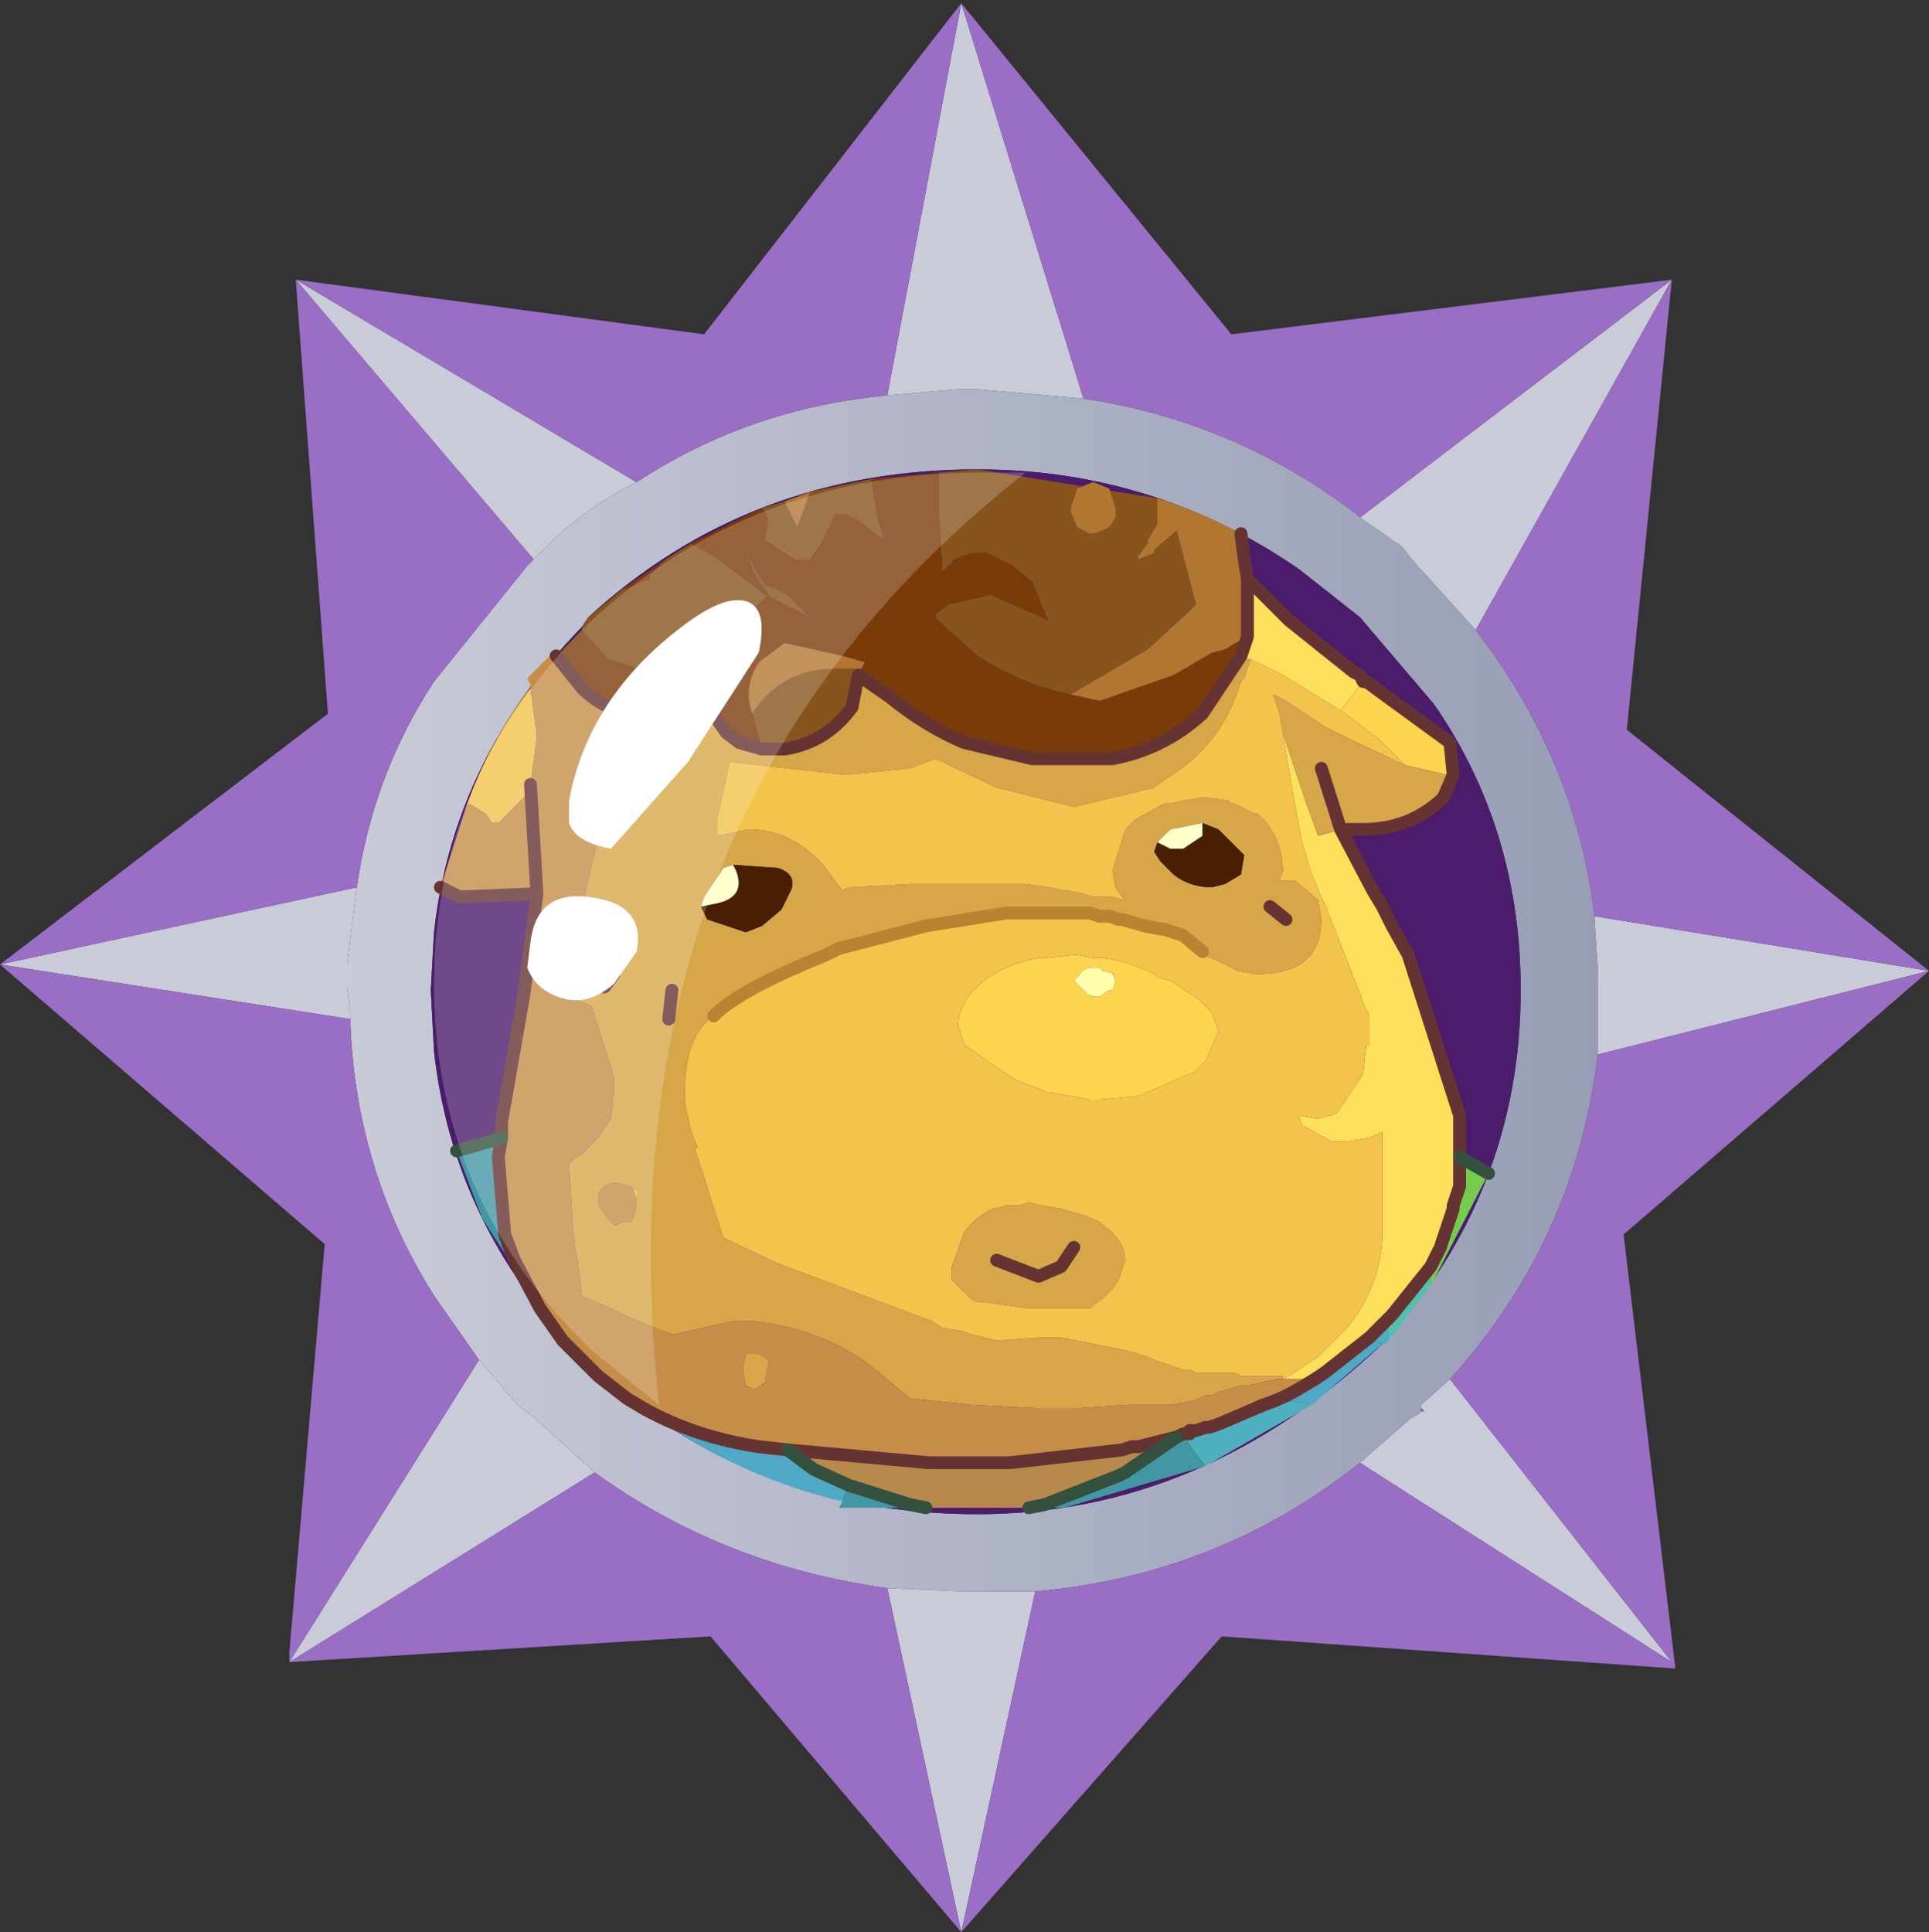 <?xml version="1.0" encoding="UTF-8" standalone="no"?>
<svg xmlns:ffdec="https://www.free-decompiler.com/flash" xmlns:xlink="http://www.w3.org/1999/xlink" ffdec:objectType="frame" height="30.05px" width="30.0px" xmlns="http://www.w3.org/2000/svg">
  <rect width="100%" height="100%" fill="#333333" stroke="none"/>
  <g transform="matrix(1.0, 0.0, 0.0, 1.0, 0.0, 0.0)">
    <use ffdec:characterId="1" height="30.0" transform="matrix(1.0, 0.0, 0.0, 1.0, 0.0, 0.0)" width="30.0" xlink:href="#shape0"/>
    <use ffdec:characterId="3" height="30.0" transform="matrix(1.0, 0.0, 0.0, 1.0, 0.0, 0.05)" width="30.0" xlink:href="#sprite0"/>
  </g>
  <defs>
    <g id="shape0" transform="matrix(1.0, 0.0, 0.0, 1.0, 0.0, 0.0)">
      <path d="M0.0 0.0 L30.0 0.0 30.0 30.0 0.0 30.0 0.0 0.0" fill="#33cc66" fill-opacity="0.0" fill-rule="evenodd" stroke="none"/>
    </g>
    <g id="sprite0" transform="matrix(1.0, 0.0, 0.0, 1.0, 0.0, 0.0)">
      <use ffdec:characterId="2" height="30.0" transform="matrix(1.0, 0.0, 0.0, 1.0, 0.0, 0.0)" width="30.0" xlink:href="#shape1"/>
    </g>
    <g id="shape1" transform="matrix(1.0, 0.0, 0.0, 1.0, 0.0, 0.0)">
      <path d="M21.15 8.0 L26.0 4.3 22.95 9.75 22.0 8.7 21.8 8.45 21.15 8.0 M24.8 14.2 L30.0 15.05 24.85 16.35 24.85 15.8 24.85 15.5 24.85 15.3 24.85 15.05 24.8 14.3 24.8 14.2 M14.95 0.0 L16.85 6.15 15.15 6.0 14.95 6.0 13.8 6.1 14.95 0.0 M22.1 21.85 L22.1 21.8 22.55 21.4 26.0 25.8 21.15 22.7 21.95 22.0 22.05 21.95 22.1 21.9 22.15 21.9 22.1 21.85 M8.3 8.65 L4.6 4.3 9.9 7.45 Q9.2 7.8 8.65 8.3 L8.3 8.65 M5.55 13.75 L5.45 14.55 5.4 14.95 5.4 15.0 5.4 15.2 5.4 15.3 5.45 15.7 5.45 15.8 0.0 14.95 5.55 13.75 M7.45 21.1 L8.05 21.8 8.25 21.95 9.25 22.85 4.5 25.8 7.45 21.1 M13.8 24.65 L14.95 24.7 15.15 24.7 16.1 24.7 14.95 30.0 13.8 24.65" fill="#c9cbd8" fill-rule="evenodd" stroke="none"/>
      <path d="M21.15 8.0 L21.8 8.45 22.0 8.7 22.95 9.75 Q24.5 11.75 24.8 14.2 L24.8 14.3 24.85 15.05 24.85 15.3 24.85 15.5 24.85 15.8 24.85 16.35 Q24.5 19.25 22.55 21.4 L22.1 21.8 22.1 21.85 22.1 21.9 22.05 21.95 21.95 22.0 21.15 22.7 Q18.95 24.45 16.1 24.7 L15.15 24.7 14.95 24.7 13.8 24.65 Q11.25 24.3 9.25 22.85 L8.25 21.95 8.05 21.8 7.45 21.1 6.75 20.1 Q5.55 18.2 5.45 15.9 L5.45 15.8 5.45 15.7 5.4 15.3 5.4 15.2 5.4 15.0 5.4 14.95 5.45 14.55 5.55 13.75 Q5.8 12.0 6.75 10.55 L8.2 8.75 8.3 8.65 8.65 8.3 Q9.2 7.8 9.9 7.45 11.65 6.3 13.8 6.1 L14.95 6.0 15.15 6.0 16.85 6.15 Q19.2 6.5 21.1 7.95 L21.15 8.0 M21.15 9.55 L20.2 8.8 Q17.95 7.25 15.2 7.25 11.65 7.25 9.15 9.55 L9.05 9.7 Q7.05 11.75 6.75 14.45 L6.7 15.35 6.75 16.3 Q7.05 19.0 9.0 21.0 L9.15 21.15 Q11.65 23.5 15.2 23.5 18.7 23.5 21.5 20.85 23.65 18.5 23.65 15.35 23.65 12.85 22.3 10.9 L21.15 9.55" fill="url(#gradient0)" fill-rule="evenodd" stroke="none"/>
      <path d="M22.95 9.75 L26.0 4.3 21.15 8.0 21.1 7.95 Q19.2 6.5 16.85 6.15 L14.95 0.0 19.15 5.15 26.0 4.3 25.3 11.3 30.0 15.05 24.8 14.2 Q24.5 11.75 22.95 9.75 M24.85 16.35 L30.0 15.05 25.25 19.15 26.05 25.85 26.05 25.9 19.0 25.4 14.95 30.0 11.05 25.4 4.5 25.8 4.5 25.65 5.05 19.3 0.0 14.95 5.1 11.05 4.6 4.3 10.95 5.15 14.95 0.0 13.8 6.1 Q11.65 6.3 9.9 7.45 L4.6 4.3 8.3 8.65 8.2 8.75 6.75 10.55 Q5.8 12.0 5.55 13.75 L0.0 14.95 5.45 15.8 5.45 15.9 Q5.55 18.2 6.75 20.1 L7.45 21.1 4.5 25.8 9.25 22.85 Q11.25 24.3 13.8 24.65 L14.95 30.0 16.1 24.7 Q18.95 24.45 21.15 22.7 L26.0 25.8 22.55 21.4 Q24.5 19.25 24.85 16.35" fill="#9b6ec6" fill-rule="evenodd" stroke="none"/>
      <path d="M21.15 9.55 L22.3 10.9 Q23.65 12.85 23.65 15.35 23.65 18.5 21.5 20.85 18.7 23.5 15.2 23.5 11.65 23.5 9.15 21.15 L9.0 21.0 Q7.05 19.0 6.75 16.3 L6.7 15.35 6.75 14.45 Q7.05 11.75 9.05 9.7 L9.15 9.55 Q11.65 7.25 15.2 7.25 17.95 7.25 20.2 8.8 L21.15 9.55" fill="#4b1c6c" fill-rule="evenodd" stroke="none"/>
      <path d="M22.1 21.9 L22.1 21.85 22.15 21.9 22.1 21.9" fill="url(#gradient1)" fill-rule="evenodd" stroke="none"/>
      <path d="M19.4 8.95 L19.75 9.3 20.05 9.6 21.05 10.4 21.15 10.45 21.2 10.55 20.85 11.0 19.95 10.45 19.85 10.4 19.55 10.25 19.45 10.2 19.35 10.2 19.3 10.15 19.4 9.85 19.4 8.95 M20.85 12.85 L21.35 13.8 21.5 14.05 21.65 14.35 21.9 14.8 22.7 17.3 22.7 17.95 22.7 18.4 22.6 18.7 22.6 18.75 22.4 19.35 22.25 19.65 21.65 20.4 21.6 20.45 21.4 20.65 21.3 20.75 20.6 21.3 20.45 21.4 20.1 21.4 19.95 21.4 20.05 21.35 20.5 21.05 20.55 21.0 20.95 20.6 Q21.45 20.0 21.5 19.2 L21.5 19.0 21.5 18.4 21.5 17.8 21.5 17.65 21.5 17.55 21.3 17.65 20.95 17.7 20.8 17.7 20.7 17.7 20.25 17.45 20.2 17.3 20.5 17.35 20.65 17.3 20.7 17.3 20.8 17.25 21.2 16.65 21.25 16.2 21.3 16.2 21.3 15.75 21.2 15.55 21.15 15.4 20.6 14.0 20.55 13.9 20.4 13.55 20.25 13.05 20.1 12.25 19.95 11.35 20.1 11.8 20.3 12.4 20.5 12.95 20.85 12.85" fill="#fcdf5a" fill-rule="evenodd" stroke="none"/>
      <path d="M21.2 10.55 L21.25 10.55 22.55 11.5 22.6 12.0 22.45 12.35 22.4 12.3 22.5 12.0 21.85 11.85 21.45 11.45 20.85 11.0 21.2 10.55 M18.0 15.15 L18.2 15.2 18.65 15.5 18.85 15.7 18.95 16.0 18.75 16.45 18.6 16.6 18.55 16.65 18.5 16.65 17.7 17.0 17.65 17.0 17.1 17.05 16.95 17.05 16.4 16.95 16.3 16.95 16.2 16.9 15.8 16.75 15.65 16.65 15.5 16.55 15.0 16.2 14.9 15.9 14.9 15.85 Q14.95 15.5 15.25 15.25 15.6 14.95 16.15 14.85 L16.25 14.85 16.7 14.8 16.75 14.8 17.0 14.85 17.15 14.85 Q17.55 14.9 17.95 15.1 L18.0 15.15 M16.9 15.4 L17.0 15.45 17.1 15.45 17.25 15.35 17.3 15.35 17.35 15.2 17.3 15.1 17.35 15.1 17.15 15.05 17.1 15.0 17.0 15.0 Q16.85 15.0 16.8 15.1 L16.7 15.2 16.9 15.4" fill="#fcd44e" fill-rule="evenodd" stroke="none"/>
      <path d="M22.4 12.4 Q21.9 12.85 21.2 12.85 L20.85 12.85 20.5 12.95 20.3 12.4 20.1 11.8 19.95 11.35 19.9 11.05 19.8 10.75 20.0 10.85 20.6 11.25 20.9 11.4 21.85 11.85 22.5 12.0 22.4 12.3 22.4 12.4 M19.3 10.15 L19.35 10.2 19.45 10.2 19.35 10.5 19.3 10.55 Q19.0 11.55 18.15 12.05 L17.95 12.2 16.7 12.5 15.5 12.2 14.55 11.75 14.15 11.9 13.15 12.0 11.35 11.8 11.15 12.7 11.15 12.95 11.65 12.85 Q12.3 12.85 12.8 13.4 L13.1 13.8 13.2 13.75 14.15 13.7 15.95 13.7 16.3 13.75 16.55 13.8 16.6 13.8 16.85 13.85 17.0 13.9 17.15 13.9 17.3 13.9 17.5 13.95 17.45 13.9 17.35 13.75 17.3 13.5 17.5 12.85 17.65 12.7 18.1 12.45 18.2 12.45 18.4 12.4 18.75 12.35 19.1 12.4 19.15 12.45 19.2 12.45 19.5 12.6 19.55 12.6 Q19.95 12.95 19.95 13.5 L19.9 13.65 19.95 13.65 20.15 13.65 20.5 13.95 20.55 14.25 Q20.55 15.1 19.55 15.1 L19.25 15.05 18.95 14.9 18.7 14.8 18.7 14.75 18.4 14.5 18.7 14.75 18.65 14.75 18.4 14.5 18.1 14.4 18.05 14.4 17.8 14.35 17.45 14.25 17.4 14.25 17.25 14.2 17.1 14.2 16.95 14.15 16.9 14.15 16.5 14.15 16.4 14.15 16.3 14.15 16.15 14.15 15.65 14.15 14.4 14.35 13.25 14.65 13.05 14.7 12.85 14.8 Q11.6 15.3 11.15 15.7 L11.1 15.75 Q10.65 16.05 10.65 16.95 L10.65 17.1 10.75 17.55 10.85 17.8 10.8 17.8 10.9 18.1 11.25 19.2 12.1 19.6 14.5 20.5 14.65 20.6 14.95 20.65 15.1 20.7 15.5 20.8 16.2 20.75 16.25 20.75 16.35 20.75 16.5 20.75 17.5 20.95 17.85 21.05 17.95 21.1 18.1 21.15 18.4 21.25 18.5 21.25 18.6 21.3 18.65 21.3 19.2 21.3 19.3 21.35 19.95 21.35 19.95 21.4 19.85 21.4 19.4 21.5 19.3 21.5 18.95 21.6 18.85 21.65 18.75 21.65 18.65 21.7 18.5 21.75 18.2 21.8 17.85 21.8 17.55 21.8 16.8 21.85 16.5 21.85 16.1 21.85 15.1 21.8 14.15 21.7 13.55 21.2 Q12.75 20.6 11.7 20.5 L11.4 20.5 10.5 20.7 10.45 20.7 10.05 20.55 Q9.6 20.35 9.05 20.1 L9.0 19.65 8.95 19.4 8.9 18.95 8.9 18.85 8.85 18.05 8.95 17.95 9.05 17.9 9.3 17.65 9.5 17.35 9.55 16.9 9.55 16.75 9.55 16.7 9.2 15.6 8.85 15.45 8.9 15.2 Q9.1 13.25 9.8 11.5 L9.95 11.05 Q10.55 11.1 10.95 10.55 L11.05 11.0 11.3 11.35 11.5 11.5 11.85 11.6 12.2 11.6 Q12.85 11.5 13.25 10.95 L13.35 10.45 13.85 10.8 Q14.4 11.25 15.0 11.5 L16.05 11.75 17.3 11.75 Q18.1 11.6 18.7 11.05 L19.3 10.15 M20.55 11.9 L20.85 12.85 20.55 11.9 M9.4 15.3 L9.55 15.1 9.4 15.3 M9.85 18.45 L9.8 18.4 9.6 18.35 Q9.35 18.35 9.3 18.55 L9.3 18.7 9.5 18.95 9.55 19.0 9.6 19.0 9.7 18.95 9.8 18.95 9.85 18.9 9.9 18.7 9.9 18.6 9.9 18.45 9.85 18.45 M18.0 13.05 L17.95 13.2 18.05 13.35 18.25 13.55 Q18.5 13.75 18.85 13.75 L19.05 13.7 19.3 13.55 19.35 13.25 18.95 12.85 18.7 12.75 18.2 12.85 18.0 13.05 M20.0 14.25 L19.75 14.05 20.0 14.25 M10.9 14.05 L11.0 14.25 11.6 14.45 11.85 14.35 12.15 14.1 12.3 13.8 Q12.4 13.55 12.1 13.45 L11.4 13.4 11.25 13.45 10.95 13.9 10.9 14.05 M10.4 15.8 L10.45 15.35 10.4 15.8 M14.8 19.85 L14.8 19.65 15.0 19.1 15.05 19.05 Q15.2 18.85 15.45 18.75 L15.65 18.7 15.75 18.7 15.85 18.7 16.0 18.65 16.2 18.7 16.5 18.75 16.85 18.85 17.1 18.95 17.15 19.0 Q17.5 19.25 17.5 19.55 L17.4 19.85 17.3 20.0 17.2 20.1 16.95 20.3 16.65 20.3 16.5 20.3 16.35 20.3 16.2 20.3 16.15 20.3 16.0 20.3 15.3 20.2 15.2 20.2 15.1 20.15 14.8 19.85 M11.95 21.1 L11.95 21.15 11.9 21.45 11.75 21.55 11.7 21.55 11.6 21.5 11.55 21.25 11.6 21.0 11.65 21.0 11.8 21.0 11.95 21.1 M15.5 19.55 L16.15 19.8 16.5 19.65 16.7 19.35 16.5 19.65 16.15 19.8 15.5 19.55" fill="#d6a648" fill-rule="evenodd" stroke="none"/>
      <path d="M22.45 12.35 L22.4 12.4 22.4 12.3 22.45 12.35 M7.25 12.5 Q7.6 11.5 8.25 10.65 L8.35 11.4 8.25 12.15 8.2 12.3 7.75 12.75 7.65 12.75 7.55 12.6 7.3 12.45 7.25 12.5 M19.45 10.2 L19.55 10.25 19.85 10.4 19.95 10.45 20.85 11.0 21.45 11.45 21.85 11.85 20.9 11.4 20.6 11.25 20.0 10.85 19.8 10.75 19.9 11.05 19.95 11.35 20.1 12.25 20.25 13.05 20.4 13.55 20.55 13.9 20.6 14.0 21.15 15.4 21.2 15.55 21.3 15.75 21.3 16.2 21.25 16.2 21.2 16.65 20.8 17.25 20.7 17.3 20.65 17.3 20.5 17.35 20.2 17.3 20.25 17.45 20.7 17.7 20.8 17.7 20.95 17.7 21.3 17.65 21.5 17.55 21.5 17.65 21.5 17.8 21.5 18.4 21.5 19.0 21.5 19.2 Q21.45 20.0 20.95 20.6 L20.55 21.0 20.5 21.05 20.05 21.35 19.95 21.4 19.95 21.35 19.3 21.35 19.2 21.3 18.65 21.3 18.6 21.3 18.5 21.25 18.4 21.25 18.1 21.15 17.95 21.1 17.85 21.05 17.5 20.95 16.5 20.75 16.35 20.75 16.25 20.75 16.2 20.75 15.5 20.8 15.1 20.7 14.95 20.65 14.65 20.6 14.5 20.5 12.1 19.6 11.25 19.2 10.9 18.1 10.8 17.8 10.85 17.8 10.75 17.55 10.65 17.1 10.65 16.95 Q10.65 16.05 11.1 15.75 L11.15 15.7 Q11.6 15.3 12.85 14.8 L13.05 14.7 13.25 14.65 14.4 14.35 15.65 14.15 16.15 14.15 16.3 14.15 16.4 14.15 16.5 14.15 16.9 14.15 16.95 14.15 17.1 14.2 17.25 14.2 17.4 14.25 17.45 14.25 17.8 14.35 18.05 14.4 18.1 14.4 18.4 14.5 18.65 14.75 18.7 14.75 18.7 14.8 18.95 14.9 19.25 15.05 19.55 15.1 Q20.55 15.1 20.55 14.25 L20.5 13.95 20.15 13.65 19.95 13.65 19.9 13.65 19.95 13.5 Q19.95 12.95 19.55 12.6 L19.5 12.6 19.2 12.45 19.15 12.45 19.1 12.4 18.75 12.35 18.4 12.4 18.2 12.45 18.1 12.45 17.65 12.7 17.5 12.85 17.3 13.5 17.35 13.75 17.45 13.9 17.5 13.95 17.3 13.9 17.15 13.9 17.0 13.9 16.85 13.85 16.6 13.8 16.55 13.8 16.3 13.75 15.95 13.7 14.15 13.7 13.2 13.75 13.1 13.8 12.8 13.4 Q12.3 12.85 11.65 12.85 L11.15 12.95 11.15 12.7 11.35 11.8 13.15 12.0 14.15 11.9 14.55 11.75 15.5 12.2 16.7 12.5 17.95 12.2 18.15 12.05 Q19.0 11.55 19.3 10.55 L19.35 10.5 19.45 10.2 M9.9 18.6 L9.85 18.45 9.9 18.45 9.9 18.6 M18.0 15.15 L17.95 15.1 Q17.55 14.9 17.15 14.85 L17.0 14.85 16.75 14.8 16.7 14.8 16.25 14.85 16.15 14.85 Q15.6 14.95 15.25 15.25 14.95 15.5 14.9 15.85 L14.9 15.9 15.0 16.2 15.5 16.55 15.65 16.65 15.8 16.75 16.2 16.9 16.3 16.95 16.4 16.95 16.95 17.05 17.1 17.05 17.65 17.0 17.7 17.0 18.5 16.65 18.55 16.65 18.6 16.6 18.75 16.45 18.95 16.0 18.85 15.7 18.65 15.5 18.2 15.2 18.0 15.15 M14.8 19.85 L15.1 20.15 15.2 20.2 15.3 20.2 16.0 20.3 16.15 20.3 16.2 20.3 16.35 20.3 16.5 20.3 16.65 20.3 16.95 20.3 17.2 20.1 17.3 20.0 17.4 19.85 17.5 19.55 Q17.5 19.25 17.15 19.0 L17.1 18.95 16.85 18.85 16.5 18.75 16.2 18.7 16.0 18.65 15.85 18.7 15.75 18.7 15.65 18.7 15.45 18.75 Q15.2 18.85 15.05 19.05 L15.0 19.1 14.8 19.65 14.8 19.85" fill="#f3c34b" fill-rule="evenodd" stroke="none"/>
      <path d="M22.7 17.95 L22.8 18.0 22.45 19.4 22.35 19.55 22.3 19.65 22.25 19.65 22.4 19.35 22.6 18.75 22.6 18.7 22.7 18.4 22.7 17.95" fill="#5ff1ff" fill-rule="evenodd" stroke="none"/>
      <path d="M22.8 18.0 L23.15 18.2 22.25 19.95 22.25 19.85 22.3 19.65 22.35 19.55 22.45 19.4 22.8 18.0" fill="#73cc4e" fill-rule="evenodd" stroke="none"/>
      <path d="M22.25 19.95 L22.2 20.0 21.6 20.8 21.6 20.45 21.65 20.4 22.25 19.65 22.3 19.65 22.25 19.85 22.25 19.95 M7.5 18.9 L7.1 17.85 7.5 18.9" fill="#52c1ab" fill-rule="evenodd" stroke="none"/>
      <path d="M21.5 20.85 L20.4 21.8 20.15 21.75 20.05 21.75 19.9 21.75 19.7 21.85 19.65 21.8 Q19.95 21.7 20.2 21.55 L20.45 21.4 20.6 21.3 21.3 20.75 21.35 20.8 21.5 20.85 M13.1 23.3 Q11.4 22.9 10.0 21.85 10.8 22.3 11.8 22.45 L12.25 22.5 12.65 22.8 13.2 23.05 13.1 23.3" fill="#4ea8c6" fill-rule="evenodd" stroke="none"/>
      <path d="M21.6 20.8 L21.55 20.85 21.5 20.85 21.35 20.8 21.3 20.75 21.4 20.65 21.6 20.45 21.6 20.8 M20.4 21.8 L18.75 22.75 18.55 22.5 18.4 22.25 18.5 22.25 18.5 22.2 18.6 22.2 18.75 22.15 18.8 22.15 18.95 22.1 19.65 21.8 19.7 21.85 19.9 21.75 20.05 21.75 20.15 21.75 20.4 21.8" fill="#4eafbf" fill-rule="evenodd" stroke="none"/>
      <path d="M9.05 9.75 L9.05 9.7 9.15 9.55 9.7 9.1 9.75 9.1 10.1 8.95 10.1 8.9 10.35 8.65 10.75 8.4 11.1 8.6 11.9 9.2 11.95 9.2 11.75 8.9 11.6 8.55 11.9 9.05 12.05 9.1 12.25 9.2 12.35 9.3 12.6 9.55 12.0 9.25 11.95 9.2 11.7 9.45 11.15 10.2 11.05 10.4 10.55 10.5 10.25 10.45 9.45 10.2 9.05 9.75 M11.85 7.85 L12.2 7.75 12.4 8.15 12.6 7.6 13.55 7.4 13.65 8.0 13.75 8.35 13.35 8.05 13.15 7.95 13.0 7.95 12.9 8.15 12.8 8.35 12.6 8.65 12.35 8.65 11.9 8.35 11.95 8.0 11.85 7.85 M14.6 7.3 L15.2 7.25 18.0 7.7 18.0 8.1 17.85 8.35 17.85 8.4 17.7 8.6 17.7 8.65 17.95 8.55 17.95 8.5 18.3 8.2 18.6 9.35 18.45 9.5 17.85 10.05 16.65 10.75 Q15.9 10.6 15.2 10.15 L14.7 9.7 14.55 9.55 14.55 9.5 14.75 9.35 15.4 9.2 16.2 9.55 16.3 9.6 16.05 9.0 15.75 8.75 15.35 8.55 15.1 8.55 14.85 8.65 14.65 8.85 14.65 8.7 14.6 7.9 14.6 7.3 M11.7 11.05 Q12.15 10.35 13.0 10.35 L13.4 10.35 13.35 10.45 13.25 10.95 Q12.85 11.5 12.2 11.6 L11.85 11.6 11.7 11.05 M17.25 7.55 L17.0 7.45 16.75 7.55 16.65 7.85 16.65 7.9 16.75 8.15 16.95 8.25 17.0 8.25 17.15 8.2 17.25 8.15 17.35 8.0 17.35 7.85 17.25 7.55" fill="#87541d" fill-rule="evenodd" stroke="none"/>
      <path d="M8.65 10.15 L9.05 9.75 9.45 10.2 10.25 10.45 10.55 10.5 11.05 10.4 11.15 10.2 11.7 9.45 11.95 9.2 12.0 9.25 12.6 9.55 12.35 9.3 12.25 9.2 12.05 9.1 11.9 9.05 11.6 8.55 11.75 8.9 11.95 9.2 11.9 9.2 11.1 8.6 10.75 8.4 11.85 7.85 11.95 8.0 11.9 8.35 12.35 8.65 12.6 8.65 12.8 8.35 12.9 8.15 13.0 7.95 13.15 7.95 13.35 8.05 13.75 8.35 13.65 8.0 13.55 7.4 14.6 7.3 14.6 7.9 14.65 8.7 14.65 8.85 14.85 8.65 15.1 8.55 15.35 8.55 15.75 8.75 16.05 9.0 16.3 9.6 16.2 9.55 15.4 9.2 14.75 9.35 14.55 9.5 14.55 9.55 14.7 9.7 15.2 10.15 Q15.9 10.6 16.65 10.75 L17.1 10.85 18.25 10.45 18.85 10.1 19.05 10.05 19.3 9.9 19.4 9.85 19.3 10.15 18.7 11.05 Q18.1 11.6 17.3 11.75 L16.05 11.75 15.0 11.5 Q14.4 11.25 13.85 10.8 L13.35 10.45 13.4 10.35 13.45 10.25 13.1 10.15 12.2 9.95 11.8 10.25 Q11.55 10.65 11.7 11.05 L11.85 11.6 11.5 11.5 11.3 11.35 11.05 11.0 10.95 10.55 Q10.55 11.1 9.95 11.05 L9.85 11.05 Q9.4 11.0 9.05 10.65 L8.65 10.15 M9.7 9.1 L10.35 8.65 10.1 8.9 10.1 8.95 9.75 9.1 9.7 9.1" fill="#7a3b0b" fill-rule="evenodd" stroke="none"/>
      <path d="M12.2 7.75 L12.6 7.6 12.4 8.15 12.2 7.75 M18.0 7.7 Q18.65 7.9 19.3 8.25 L19.35 8.65 19.4 8.95 19.4 9.85 19.3 9.9 19.05 10.05 18.85 10.1 18.25 10.45 17.1 10.85 16.65 10.75 17.85 10.05 18.45 9.5 18.6 9.35 18.3 8.2 17.95 8.5 17.95 8.55 17.7 8.65 17.7 8.6 17.85 8.4 17.85 8.35 18.0 8.1 18.0 7.7 M11.7 11.05 Q11.55 10.65 11.8 10.25 L12.2 9.95 13.1 10.15 13.45 10.25 13.4 10.35 13.0 10.35 Q12.15 10.35 11.7 11.05 M17.25 7.55 L17.35 7.85 17.35 8.0 17.25 8.15 17.15 8.2 17.0 8.25 16.95 8.25 16.75 8.15 16.65 7.9 16.65 7.85 16.75 7.55 17.0 7.45 17.25 7.55" fill="#b17730" fill-rule="evenodd" stroke="none"/>
      <path d="M10.0 21.85 L9.75 21.7 9.3 21.35 8.75 20.8 8.4 20.3 8.0 19.55 7.85 19.15 7.75 17.95 7.8 17.65 7.8 17.4 8.15 15.4 8.35 13.85 7.15 13.9 6.85 13.75 7.25 12.5 7.3 12.45 7.55 12.6 7.65 12.75 7.75 12.75 8.2 12.3 8.25 12.15 8.35 11.4 8.25 10.65 8.25 10.6 8.2 10.5 8.6 10.1 8.65 10.15 9.05 10.65 Q9.4 11.0 9.85 11.05 L9.95 11.05 9.8 11.5 Q9.1 13.25 8.9 15.2 L8.85 15.45 9.2 15.6 9.55 16.7 9.55 16.75 9.55 16.9 9.5 17.35 9.3 17.65 9.05 17.9 8.95 17.95 8.85 18.05 8.9 18.85 8.9 18.95 8.95 19.4 9.0 19.65 9.05 20.1 Q9.6 20.35 10.05 20.55 L10.45 20.7 10.5 20.7 11.4 20.5 11.7 20.5 Q12.75 20.6 13.55 21.2 L14.15 21.7 15.1 21.8 16.1 21.85 16.5 21.85 16.8 21.85 17.55 21.8 17.85 21.8 18.2 21.8 18.5 21.75 18.65 21.7 18.75 21.65 18.85 21.65 18.95 21.6 19.3 21.5 19.4 21.5 19.85 21.4 19.95 21.4 20.1 21.4 20.45 21.4 20.2 21.55 Q19.95 21.7 19.65 21.8 L18.95 22.1 18.8 22.15 18.75 22.15 18.6 22.2 18.5 22.2 18.5 22.25 18.4 22.25 18.3 22.3 17.7 22.45 17.6 22.45 17.45 22.5 15.7 22.7 15.6 22.7 15.5 22.7 14.5 22.7 14.45 22.7 12.25 22.5 11.8 22.45 Q10.8 22.3 10.0 21.85 M8.35 13.85 L8.25 12.15 8.35 13.85 M9.9 18.6 L9.9 18.7 9.85 18.9 9.8 18.95 9.7 18.95 9.6 19.0 9.55 19.0 9.5 18.95 9.3 18.7 9.3 18.55 Q9.35 18.35 9.6 18.35 L9.8 18.4 9.85 18.45 9.9 18.6 M11.95 21.1 L11.8 21.0 11.65 21.0 11.6 21.0 11.55 21.25 11.6 21.5 11.7 21.55 11.75 21.55 11.9 21.45 11.95 21.15 11.95 21.1" fill="#c68d48" fill-rule="evenodd" stroke="none"/>
      <path d="M18.75 22.75 L16.55 23.4 16.0 23.4 16.25 23.35 17.4 22.9 17.5 22.85 18.3 22.3 18.4 22.25 18.55 22.5 18.75 22.75 M14.4 23.4 L13.05 23.4 13.1 23.3 13.2 23.05 14.15 23.35 14.4 23.4 M8.4 20.3 L7.5 18.9 7.1 17.85 7.45 17.75 7.8 17.65 7.75 17.95 7.85 19.15 8.0 19.55 8.4 20.3" fill="#4397a5" fill-rule="evenodd" stroke="none"/>
      <path d="M18.7 12.75 L18.95 12.85 19.35 13.25 19.3 13.55 19.05 13.7 18.85 13.75 Q18.5 13.75 18.25 13.55 L18.05 13.35 17.95 13.2 18.0 13.05 18.2 13.15 18.4 13.15 18.7 12.95 18.7 12.75 M11.4 13.4 L12.1 13.45 Q12.4 13.55 12.3 13.8 L12.15 14.1 11.85 14.35 11.6 14.45 11.0 14.25 10.9 14.05 11.15 14.0 Q11.6 13.9 11.45 13.5 L11.4 13.4" fill="#481f03" fill-rule="evenodd" stroke="none"/>
      <path d="M18.0 13.05 L18.2 12.85 18.7 12.75 18.7 12.95 18.4 13.15 18.2 13.15 18.0 13.05 M10.9 14.05 L10.95 13.9 11.25 13.45 11.4 13.4 11.45 13.5 Q11.6 13.9 11.15 14.0 L10.9 14.05" fill="#ffffcc" fill-rule="evenodd" stroke="none"/>
      <path d="M16.9 15.4 L16.7 15.2 16.8 15.1 Q16.85 15.0 17.0 15.0 L17.1 15.0 17.15 15.05 17.35 15.1 17.3 15.1 17.35 15.2 17.3 15.35 17.25 15.35 17.1 15.45 17.0 15.45 16.9 15.4" fill="#fffeaa" fill-rule="evenodd" stroke="none"/>
      <path d="M16.0 23.4 L14.4 23.4 14.15 23.35 13.2 23.05 12.65 22.8 12.25 22.5 14.45 22.7 14.5 22.7 15.5 22.7 15.6 22.7 15.7 22.7 17.45 22.5 17.6 22.45 17.7 22.45 18.3 22.3 17.5 22.85 17.4 22.9 16.25 23.35 16.0 23.4" fill="#b7894b" fill-rule="evenodd" stroke="none"/>
      <path d="M19.4 8.95 L19.75 9.3 20.05 9.6 21.05 10.4 21.15 10.45 21.2 10.55 21.25 10.55 22.55 11.5 22.6 12.0 22.45 12.35 22.4 12.4 Q21.9 12.85 21.2 12.85 L20.85 12.85 21.35 13.8 21.5 14.05 21.65 14.35 21.9 14.8 22.7 17.3 22.7 17.95 22.7 18.4 22.6 18.7 22.6 18.75 22.4 19.35 22.25 19.65 21.65 20.4 21.6 20.45 21.4 20.65 21.3 20.75 20.6 21.3 20.45 21.4 20.2 21.55 Q19.95 21.7 19.65 21.8 L18.95 22.1 18.8 22.15 18.75 22.15 18.6 22.2 18.5 22.2 18.5 22.25 18.4 22.25 18.3 22.3 17.7 22.45 17.6 22.45 17.45 22.5 15.7 22.7 15.6 22.7 15.5 22.7 14.5 22.7 14.45 22.7 12.25 22.5 11.8 22.45 Q10.8 22.3 10.0 21.85 L9.75 21.7 9.3 21.35 8.75 20.8 8.4 20.3 8.0 19.55 7.85 19.15 7.75 17.95 7.8 17.65 7.8 17.4 8.15 15.4 8.35 13.85 7.15 13.9 6.85 13.75 M19.3 8.25 L19.35 8.65 19.4 8.95 19.4 9.85 19.3 10.15 18.7 11.05 Q18.1 11.6 17.3 11.75 L16.05 11.75 15.0 11.5 Q14.4 11.25 13.85 10.8 L13.35 10.45 13.25 10.95 Q12.85 11.5 12.2 11.6 L11.85 11.6 11.5 11.5 11.3 11.35 11.05 11.0 10.95 10.55 Q10.55 11.1 9.95 11.05 L9.85 11.05 Q9.4 11.0 9.05 10.65 L8.65 10.15 M20.85 12.85 L20.55 11.9 M8.25 12.15 L8.35 13.85 M9.55 15.1 L9.4 15.3 M19.75 14.05 L20.0 14.25 M10.45 15.35 L10.4 15.8 M16.7 19.35 L16.5 19.65 16.15 19.8 15.5 19.55" fill="none" stroke="#663333" stroke-linecap="round" stroke-linejoin="round" stroke-width="0.2"/>
      <path d="M22.7 17.95 L22.8 18.0 23.15 18.2 M7.1 17.85 L7.45 17.75 7.8 17.65 M13.2 23.05 L12.65 22.8 12.25 22.5 M13.2 23.05 L14.15 23.35 14.4 23.4 M16.0 23.4 L16.25 23.35 17.4 22.9 17.5 22.85 18.3 22.3" fill="none" stroke="#34513f" stroke-linecap="round" stroke-linejoin="round" stroke-width="0.2"/>
      <path d="M11.1 15.75 L11.15 15.7 Q11.6 15.3 12.85 14.8 L13.05 14.7 13.25 14.65 14.4 14.35 15.65 14.15 16.15 14.15 16.3 14.15 16.4 14.15 16.5 14.15 16.9 14.15 16.95 14.15 17.1 14.2 17.25 14.2 17.4 14.25 17.45 14.25 17.8 14.35 18.05 14.4 18.1 14.4 18.4 14.5 18.7 14.75" fill="none" stroke="#b78531" stroke-linecap="round" stroke-linejoin="round" stroke-width="0.2"/>
      <path d="M10.25 21.8 L9.2 20.95 9.05 20.8 Q6.75 18.5 6.75 15.25 6.75 12.05 9.1 9.7 L9.2 9.6 Q11.7 7.3 15.25 7.3 L15.95 7.3 Q9.25 12.55 10.25 21.8" fill="#ffffff" fill-opacity="0.2" fill-rule="evenodd" stroke="none"/>
      <path d="M10.7 11.8 L9.5 13.15 Q8.95 13.05 8.85 12.75 L8.85 12.4 Q9.15 10.8 10.6 9.7 11.25 9.2 11.6 9.3 11.95 9.4 11.8 10.1 L10.7 11.8 M8.85 15.5 Q8.35 15.4 8.2 15.0 L8.25 14.6 Q8.35 13.8 9.15 13.9 10.05 14.0 9.9 14.75 L9.55 15.25 Q9.2 15.55 8.85 15.5" fill="#ffffff" fill-rule="evenodd" stroke="none"/>
    </g>
    <linearGradient gradientTransform="matrix(0.012, 0.0, 0.0, 0.011, 15.1, 15.35)" gradientUnits="userSpaceOnUse" id="gradient0" spreadMethod="pad" x1="-819.2" x2="819.2">
      <stop offset="0.0" stop-color="#c9cbd8"/>
      <stop offset="1.0" stop-color="#979db5"/>
    </linearGradient>
    <linearGradient gradientTransform="matrix(0.007, 0.0, 0.0, 0.005, 20.5, 25.9)" gradientUnits="userSpaceOnUse" id="gradient1" spreadMethod="pad" x1="-819.2" x2="819.2">
      <stop offset="0.0" stop-color="#65298e"/>
      <stop offset="1.0" stop-color="#9a6cc5"/>
    </linearGradient>
  </defs>
</svg>
